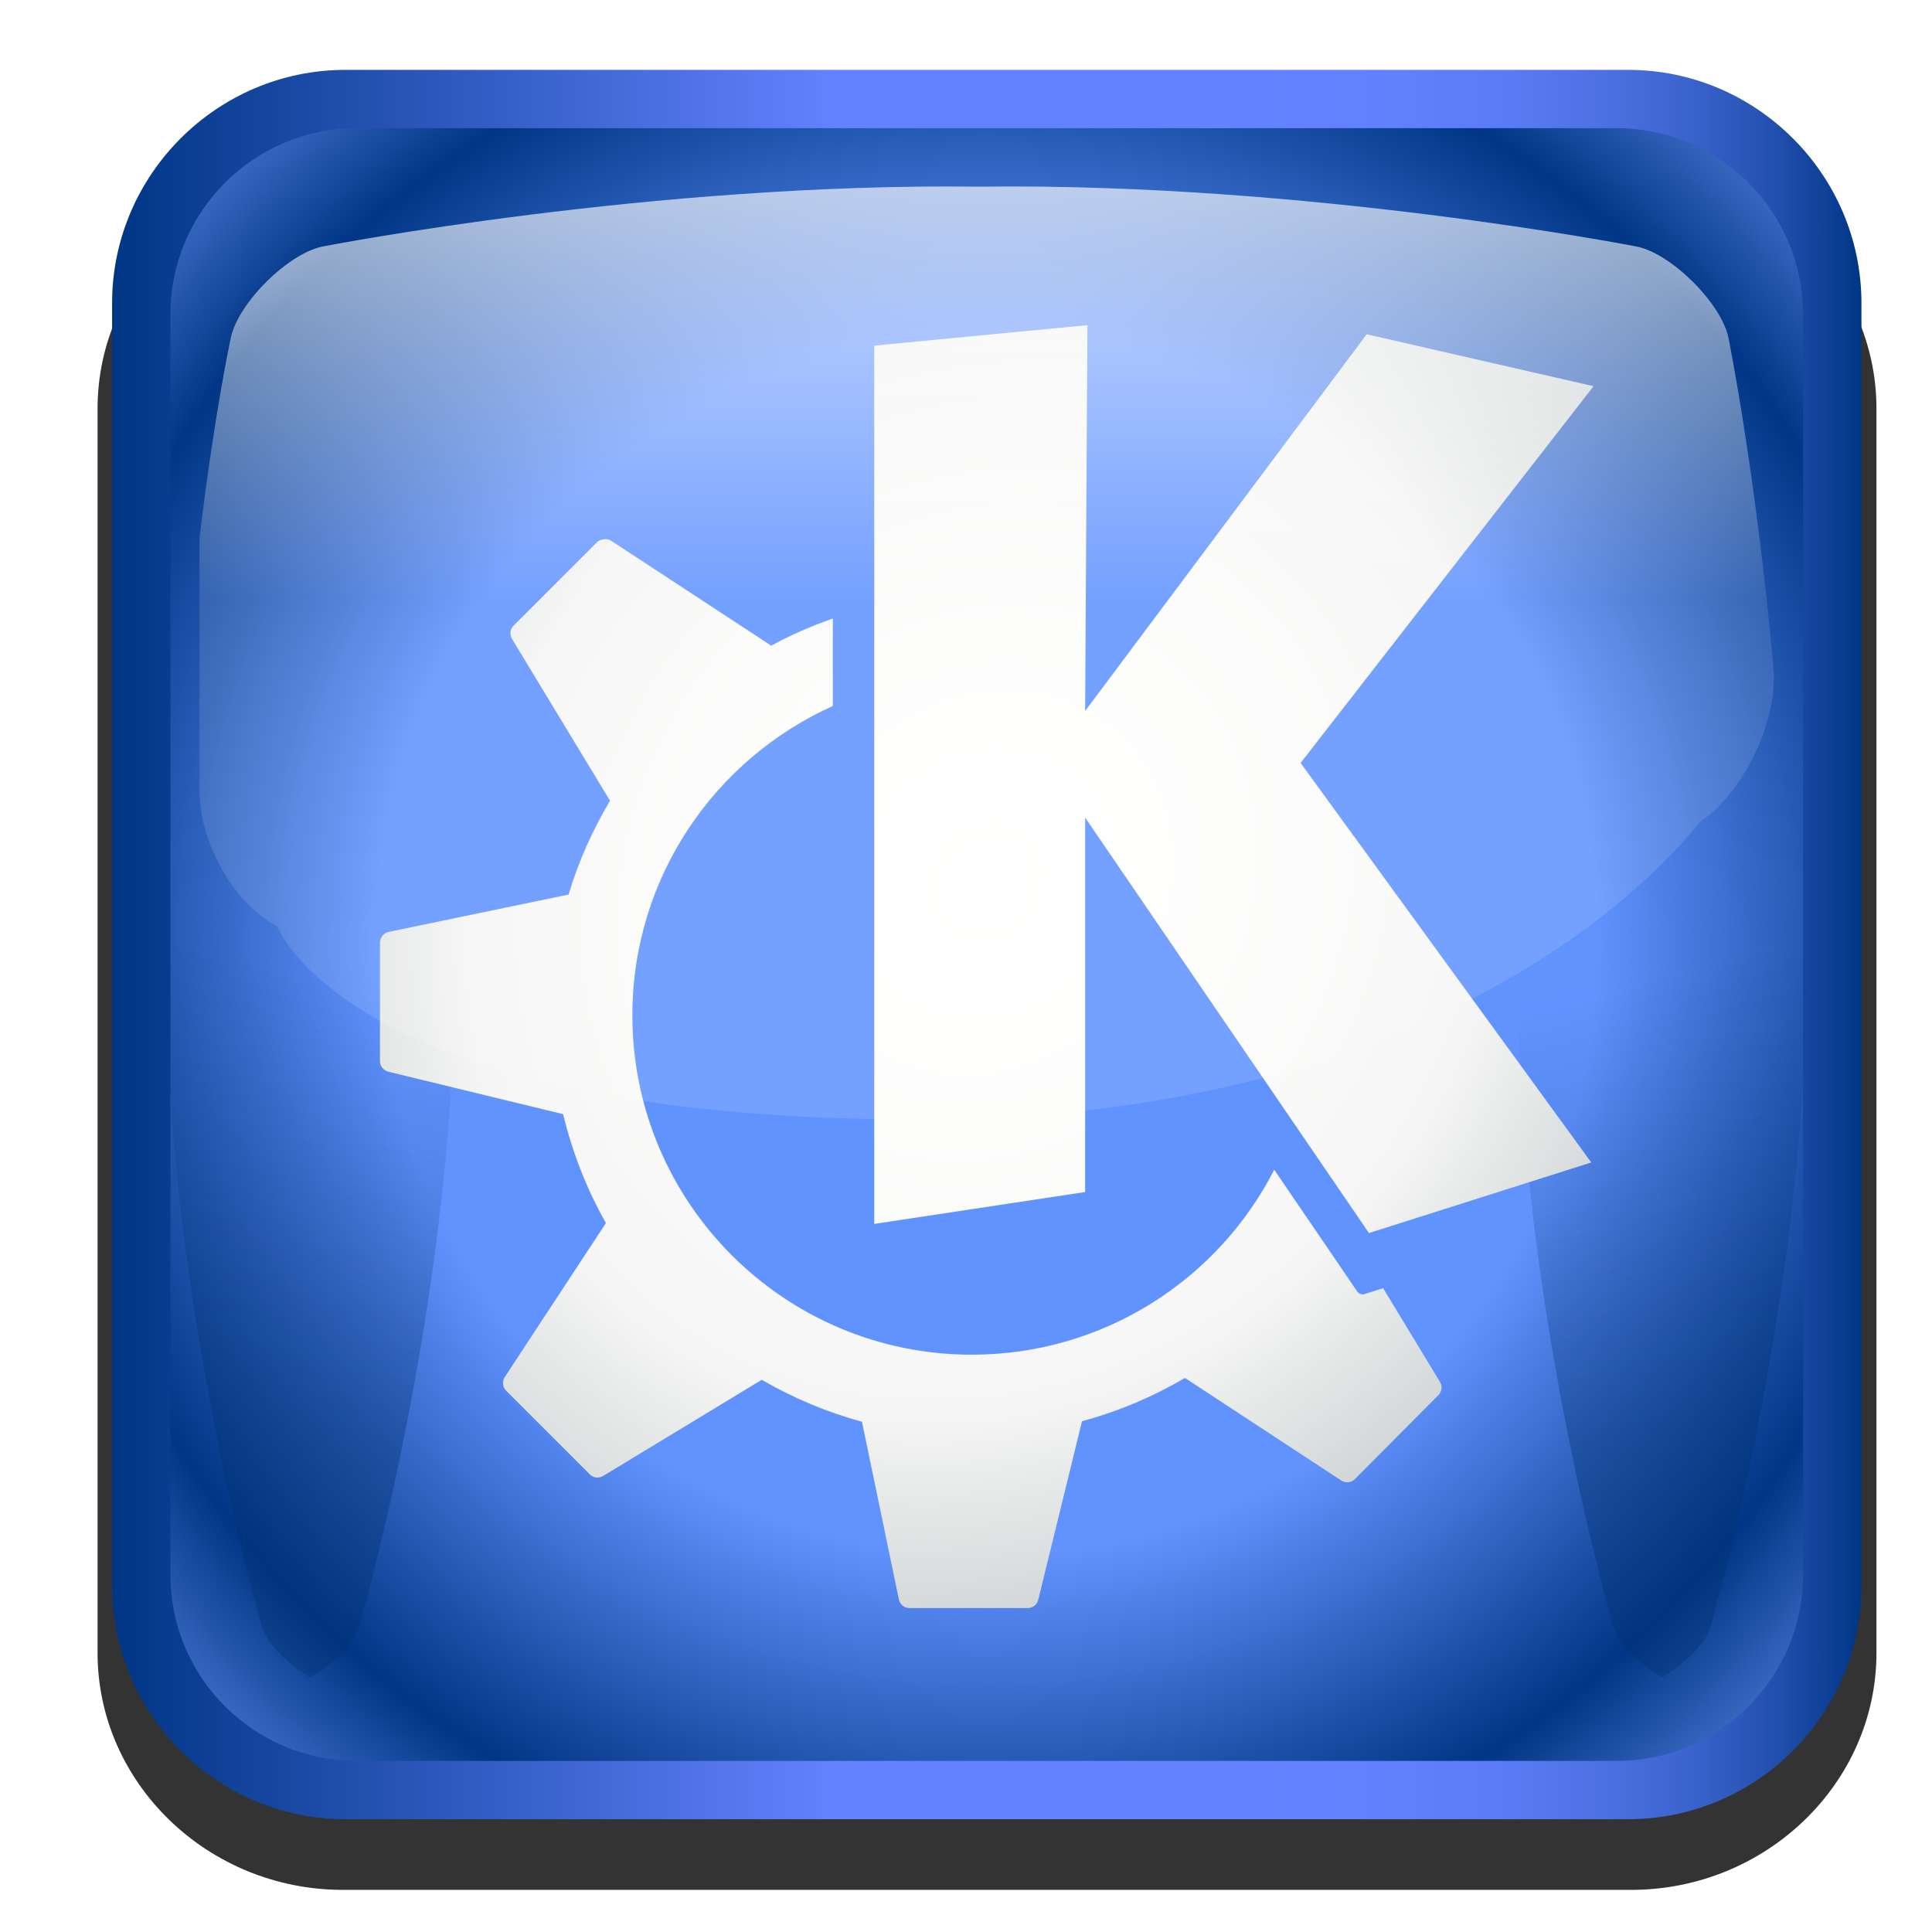 <?xml version="1.0" encoding="UTF-8" standalone="no"?>
<!-- Created with Inkscape (http://www.inkscape.org/) -->

<svg
   xmlns:dc="http://purl.org/dc/elements/1.1/"
   xmlns:cc="http://creativecommons.org/ns#"
   xmlns:rdf="http://www.w3.org/1999/02/22-rdf-syntax-ns#"
   xmlns:svg="http://www.w3.org/2000/svg"
   xmlns="http://www.w3.org/2000/svg"
   xmlns:xlink="http://www.w3.org/1999/xlink"
   xmlns:sodipodi="http://sodipodi.sourceforge.net/DTD/sodipodi-0.dtd"
   xmlns:inkscape="http://www.inkscape.org/namespaces/inkscape"
   width="48"
   height="48"
   id="svg1306"
   sodipodi:version="0.32"
   inkscape:version="0.47+devel r9459"
   sodipodi:docname="plugin-kdecompat.svg"
   inkscape:output_extension="org.inkscape.output.svg.inkscape"
   version="1.0">
  <defs
     id="defs1308">
    <filter
       color-interpolation-filters="sRGB"
       inkscape:collect="always"
       id="filter2904">
      <feGaussianBlur
         inkscape:collect="always"
         stdDeviation="2.32"
         id="feGaussianBlur2906" />
    </filter>
    <linearGradient
       inkscape:collect="always"
       xlink:href="#XMLID_25_-6"
       id="linearGradient2802-2"
       x1="67.629"
       y1="-2.194"
       x2="67.629"
       y2="78.851"
       gradientUnits="userSpaceOnUse"
       gradientTransform="matrix(0.362,0,0,0.362,1.336,-14.988)" />
    <radialGradient
       cx="66.137"
       cy="0.754"
       r="81.971"
       id="XMLID_25_-6"
       gradientUnits="userSpaceOnUse"
       gradientTransform="matrix(0.946,0,0,1,1051.13,-330.171)">
      <stop
         style="stop-color: rgb(255, 255, 255); stop-opacity: 1;"
         offset="0.13"
         id="stop95-4" />
      <stop
         style="stop-color: rgb(255, 255, 255); stop-opacity: 0.169;"
         offset="0.5"
         id="stop97-5" />
    </radialGradient>
    <radialGradient
       inkscape:collect="always"
       xlink:href="#XMLID_27_-0"
       id="radialGradient2247-2"
       gradientUnits="userSpaceOnUse"
       gradientTransform="matrix(0.15,-0.202,-0.181,-0.134,30.185,44.799)"
       cx="110.743"
       cy="123.175"
       fx="110.743"
       fy="123.175"
       r="81.293" />
    <radialGradient
       cx="76.764"
       cy="58.062"
       r="66.164"
       id="XMLID_27_-0"
       gradientUnits="userSpaceOnUse"
       gradientTransform="matrix(0.94,0,0,0.94,4.215,4.133)">
      <stop
         style="stop-color: rgb(255, 255, 255); stop-opacity: 1;"
         offset="0"
         id="stop107-2" />
      <stop
         style="stop-color: rgb(253, 253, 252); stop-opacity: 1;"
         offset="0.328"
         id="stop109-9" />
      <stop
         style="stop-color: rgb(244, 245, 244); stop-opacity: 1;"
         offset="0.677"
         id="stop111-0" />
      <stop
         style="stop-color: rgb(202, 207, 208); stop-opacity: 1;"
         offset="1"
         id="stop113-9" />
    </radialGradient>
    <clipPath
       id="clipPath4458-9">
      <use
         id="use4460-4"
         x="0"
         y="0"
         width="1"
         height="1"
         xlink:href="#XMLID_10_" />
    </clipPath>
    <linearGradient
       inkscape:collect="always"
       xlink:href="#XMLID_23_-1"
       id="linearGradient2241-5"
       gradientUnits="userSpaceOnUse"
       x1="108.005"
       y1="72.341"
       x2="115.977"
       y2="102.094" />
    <linearGradient
       x1="115.977"
       y1="72.4"
       x2="115.977"
       y2="120.4"
       id="XMLID_23_-1"
       gradientUnits="userSpaceOnUse">
      <stop
         style="stop-color: rgb(0, 49, 110); stop-opacity: 0;"
         offset="0"
         id="stop79-0" />
      <stop
         style="stop-color: rgb(0, 49, 110); stop-opacity: 1;"
         offset="1"
         id="stop81-3" />
    </linearGradient>
    <filter
       color-interpolation-filters="sRGB"
       x="-0.292"
       width="1.584"
       y="-0.057"
       height="1.115"
       id="filter4442-7">
      <feGaussianBlur
         inkscape:collect="always"
         stdDeviation="2.409"
         id="feGaussianBlur4444-8" />
    </filter>
    <linearGradient
       inkscape:collect="always"
       xlink:href="#XMLID_23_-1"
       id="linearGradient2243-8"
       gradientUnits="userSpaceOnUse"
       x1="108.005"
       y1="72.341"
       x2="115.977"
       y2="102.094" />
    <filter
       color-interpolation-filters="sRGB"
       x="-0.292"
       width="1.584"
       y="-0.057"
       height="1.115"
       id="filter4446-6">
      <feGaussianBlur
         inkscape:collect="always"
         stdDeviation="2.409"
         id="feGaussianBlur4448-0" />
    </filter>
    <radialGradient
       inkscape:collect="always"
       xlink:href="#XMLID_20_-6"
       id="radialGradient2237-4"
       gradientUnits="userSpaceOnUse"
       gradientTransform="matrix(0.356,0,0,0.356,-0.25,-16.872)"
       cx="69.6"
       cy="68.4"
       r="85" />
    <radialGradient
       cx="69.6"
       cy="68.4"
       r="85"
       id="XMLID_20_-6"
       gradientUnits="userSpaceOnUse"
       gradientTransform="translate(1047.34,-330.171)">
      <stop
         style="stop-color: rgb(97, 147, 255); stop-opacity: 1;"
         offset="0.5"
         id="stop47-7" />
      <stop
         style="stop-color: rgb(0, 54, 133); stop-opacity: 1;"
         offset="0.781"
         id="stop49-6" />
      <stop
         style="stop-color: rgb(112, 157, 255); stop-opacity: 1;"
         offset="1"
         id="stop51-0" />
    </radialGradient>
    <linearGradient
       inkscape:collect="always"
       xlink:href="#XMLID_18_-7"
       id="linearGradient2235-9"
       gradientUnits="userSpaceOnUse"
       gradientTransform="matrix(-0.362,-1.5831291e-8,1.5831291e-8,-0.362,49.724,32.24)"
       x1="9.6"
       y1="68.4"
       x2="129.6"
       y2="68.4" />
    <linearGradient
       x1="9.6"
       y1="68.4"
       x2="129.6"
       y2="68.4"
       id="XMLID_18_-7"
       gradientUnits="userSpaceOnUse"
       gradientTransform="matrix(-1,-4.37114e-8,4.37114e-8,-1,1186.54,-193.371)">
      <stop
         style="stop-color: rgb(0, 54, 133); stop-opacity: 1;"
         offset="0"
         id="stop13-5" />
      <stop
         style="stop-color: rgb(8, 60, 143); stop-opacity: 1;"
         offset="0.011"
         id="stop15-9" />
      <stop
         style="stop-color: rgb(36, 81, 177); stop-opacity: 1;"
         offset="0.053"
         id="stop17-7" />
      <stop
         style="stop-color: rgb(59, 99, 205); stop-opacity: 1;"
         offset="0.099"
         id="stop19-8" />
      <stop
         style="stop-color: rgb(77, 113, 227); stop-opacity: 1;"
         offset="0.148"
         id="stop21-5" />
      <stop
         style="stop-color: rgb(89, 123, 243); stop-opacity: 1;"
         offset="0.201"
         id="stop23-3" />
      <stop
         style="stop-color: rgb(97, 128, 252); stop-opacity: 1;"
         offset="0.262"
         id="stop25-3" />
      <stop
         style="stop-color: rgb(99, 130, 255); stop-opacity: 1;"
         offset="0.349"
         id="stop27-8" />
      <stop
         style="stop-color: rgb(99, 130, 255); stop-opacity: 1;"
         offset="0.586"
         id="stop31-3" />
      <stop
         style="stop-color: rgb(0, 54, 133); stop-opacity: 1;"
         offset="1"
         id="stop33-7" />
    </linearGradient>
  </defs>
  <sodipodi:namedview
     id="base"
     pagecolor="#ffffff"
     bordercolor="#666666"
     borderopacity="1.0"
     inkscape:pageopacity="0.0"
     inkscape:pageshadow="2"
     inkscape:zoom="11.387365"
     inkscape:cx="24"
     inkscape:cy="24"
     inkscape:current-layer="layer1"
     showgrid="false"
     inkscape:grid-bbox="true"
     inkscape:document-units="px"
     fill="#3465a4"
     stroke="#888a85"
     inkscape:window-width="1280"
     inkscape:window-height="975"
     inkscape:window-x="0"
     inkscape:window-y="24"
     showguides="true"
     inkscape:guide-bbox="true"
     inkscape:showpageshadow="false"
     showborder="true"
     inkscape:window-maximized="1"
     inkscape:snap-global="false">
    <inkscape:grid
       type="xygrid"
       id="grid7864"
       visible="true"
       enabled="true"
       empspacing="5"
       snapvisiblegridlinesonly="true" />
  </sodipodi:namedview>
  <g
     id="layer1"
     inkscape:label="Layer 1"
     inkscape:groupmode="layer"
     transform="translate(0,16)">
    <g
       transform="matrix(0.381,0,0,0.368,-1.386,-16.813)"
       style="opacity:0.8;filter:url(#filter2904)"
       id="g8">
      <path
         inkscape:connector-curvature="0"
         d="m 126,113.8 c 0,8.8 -7.2,16 -16,16 l -84,0 c -8.8,0 -16,-7.2 -16,-16 l 0,-84 c 0,-8.8 7.2,-16 16,-16 l 84,0 c 8.8,0 16,7.2 16,16 L 126,113.8 z"
         id="path10" />
    </g>
    <path
       inkscape:connector-curvature="0"
       id="path35"
       style="fill:url(#linearGradient2235-9)"
       d="m 2.785,-8.469 c 0,-3.187 2.608,-5.795 5.795,-5.795 l 31.872,0 c 3.187,0 5.795,2.608 5.795,5.795 l 0,31.872 c 0,3.187 -2.608,5.795 -5.795,5.795 l -31.872,0 c -3.187,0 -5.795,-2.608 -5.795,-5.795 l 0,-31.872 z" />
    <path
       inkscape:connector-curvature="0"
       id="path53"
       style="fill:url(#radialGradient2237-4)"
       d="m 8.859,-12.815 c -2.551,0 -4.626,2.075 -4.626,4.626 l 0,31.312 c 0,2.551 2.075,4.626 4.626,4.626 l 31.312,0 c 2.551,0 4.626,-2.075 4.626,-4.626 l 0,-31.312 c 0,-2.551 -2.075,-4.626 -4.626,-4.626 l -31.312,0 0,0 z" />
    <g
       id="g66"
       style="opacity:0.6"
       transform="matrix(0.362,0,0,0.362,-0.692,-17.306)">
      <defs
         id="defs68">
        <path
           inkscape:connector-curvature="0"
           id="XMLID_10_"
           d="m 69.626,12.145 -0.052,0 c -22.727,-0.292 -46.472,4.077 -46.709,4.122 -2.424,0.451 -4.946,2.974 -5.397,5.397 -0.044,0.237 -4.414,23.983 -4.122,46.71 -0.292,22.777 4.078,46.523 4.122,46.761 0.451,2.423 2.974,4.945 5.398,5.398 0.237,0.044 23.982,4.413 46.709,4.121 22.779,0.292 46.524,-4.077 46.761,-4.121 2.423,-0.452 4.946,-2.976 5.398,-5.399 0.044,-0.236 4.413,-23.981 4.121,-46.709 0.292,-22.777 -4.077,-46.523 -4.121,-46.761 -0.453,-2.423 -2.976,-4.946 -5.398,-5.397 -0.238,-0.045 -23.984,-4.414 -46.71,-4.122 z" />
      </defs>
      <g
         id="g4450"
         clip-path="url(#clipPath4458-9)">
        <path
           inkscape:connector-curvature="0"
           id="path83"
           style="opacity:0.8;fill:url(#linearGradient2241-5);filter:url(#filter4442-7)"
           d="m 119.344,21.665 c -0.377,-1.278 -1.675,-2.576 -3.367,-3.591 -1.693,1.015 -2.989,2.312 -3.365,3.591 -0.07,0.237 -6.965,23.983 -6.504,46.71 -0.461,22.777 6.434,46.523 6.504,46.761 0.376,1.278 1.674,2.576 3.365,3.591 1.694,-1.016 2.991,-2.312 3.367,-3.592 0.069,-0.236 6.963,-23.981 6.503,-46.709 0.46,-22.778 -6.433,-46.524 -6.503,-46.761 z" />
        <path
           inkscape:connector-curvature="0"
           id="path4438"
           style="opacity:0.8;fill:url(#linearGradient2243-8);filter:url(#filter4446-6)"
           transform="matrix(-1,0,0,1,139.2,0)"
           d="m 119.344,21.665 c -0.377,-1.278 -1.675,-2.576 -3.367,-3.591 -1.693,1.015 -2.989,2.312 -3.365,3.591 -0.07,0.237 -6.965,23.983 -6.504,46.71 -0.461,22.777 6.434,46.523 6.504,46.761 0.376,1.278 1.674,2.576 3.365,3.591 1.694,-1.016 2.991,-2.312 3.367,-3.592 0.069,-0.236 6.963,-23.981 6.503,-46.709 0.46,-22.778 -6.433,-46.524 -6.503,-46.761 z" />
      </g>
    </g>
    <path
       inkscape:connector-curvature="0"
       d="m 27.017,-7.922 -5.297,0.509 0,21.821 5.24,-0.792 0,-9.303 7.051,10.322 5.523,-1.754 -7.221,-9.926 7.278,-9.36 -5.636,-1.29 -6.995,9.36 0.057,-9.586 z m -12.008,5.319 c -0.06,0.006 -0.125,0.023 -0.17,0.068 l -2.083,2.083 c -0.087,0.088 -0.098,0.222 -0.034,0.328 L 15.156,3.894 C 14.724,4.62 14.373,5.399 14.126,6.225 L 9.655,7.153 C 9.531,7.179 9.44,7.298 9.44,7.425 l 0,2.943 c 0,0.124 0.095,0.231 0.215,0.26 l 4.335,1.053 c 0.232,0.956 0.59,1.871 1.064,2.705 l -2.513,3.826 c -0.07,0.107 -0.056,0.249 0.034,0.34 l 2.083,2.083 c 0.088,0.087 0.222,0.098 0.328,0.034 l 3.939,-2.388 c 0.773,0.446 1.609,0.803 2.49,1.041 l 0.917,4.414 c 0.026,0.125 0.133,0.215 0.26,0.215 l 2.943,0 c 0.124,0 0.231,-0.083 0.26,-0.204 l 1.087,-4.437 c 0.909,-0.245 1.765,-0.609 2.558,-1.075 l 3.882,2.547 c 0.107,0.07 0.249,0.056 0.34,-0.034 l 2.071,-2.083 c 0.088,-0.088 0.11,-0.222 0.045,-0.328 l -1.415,-2.332 -0.464,0.147 c -0.067,0.021 -0.141,-0.01 -0.181,-0.068 0,0 -0.894,-1.315 -2.06,-3.022 -1.395,2.729 -4.239,4.595 -7.515,4.595 -4.655,-1e-6 -8.432,-3.777 -8.432,-8.432 0,-3.424 2.048,-6.365 4.98,-7.685 l 0,-2.173 c -0.534,0.187 -1.049,0.412 -1.539,0.679 -9.05e-4,-5.4334e-4 9.05e-4,-0.011 0,-0.011 L 15.178,-2.569 c -0.053,-0.035 -0.11,-0.04 -0.17,-0.034 z"
       style="fill:url(#radialGradient2247-2);fill-opacity:1"
       id="path5692_1_" />
    <path
       inkscape:connector-curvature="0"
       id="path99"
       style="opacity:0.7;fill:url(#linearGradient2802-2);fill-opacity:1"
       d="M 44.073,0.735 C 43.64,-4.148 42.96,-7.522 42.949,-7.579 42.788,-8.451 41.514,-9.715 40.65,-9.877 40.565,-9.893 32.461,-11.467 24.348,-11.362 l -0.019,0 c -8.112,-0.105 -16.216,1.468 -16.301,1.484 -0.865,0.163 -2.138,1.426 -2.299,2.299 -0.008,0.042 -0.396,1.813 -0.772,4.941 0,2.095 0,4.19 0,6.286 0,1.307 0.868,2.818 1.93,3.365 -7.606e-4,-0.037 1.679,4.8 15.939,4.8 14.261,0 19.426,-7.488 19.425,-7.405 1.002,-0.673 1.822,-2.284 1.822,-3.591 0,-0.027 0,-0.055 0,-0.082 z" />
  </g>
</svg>

